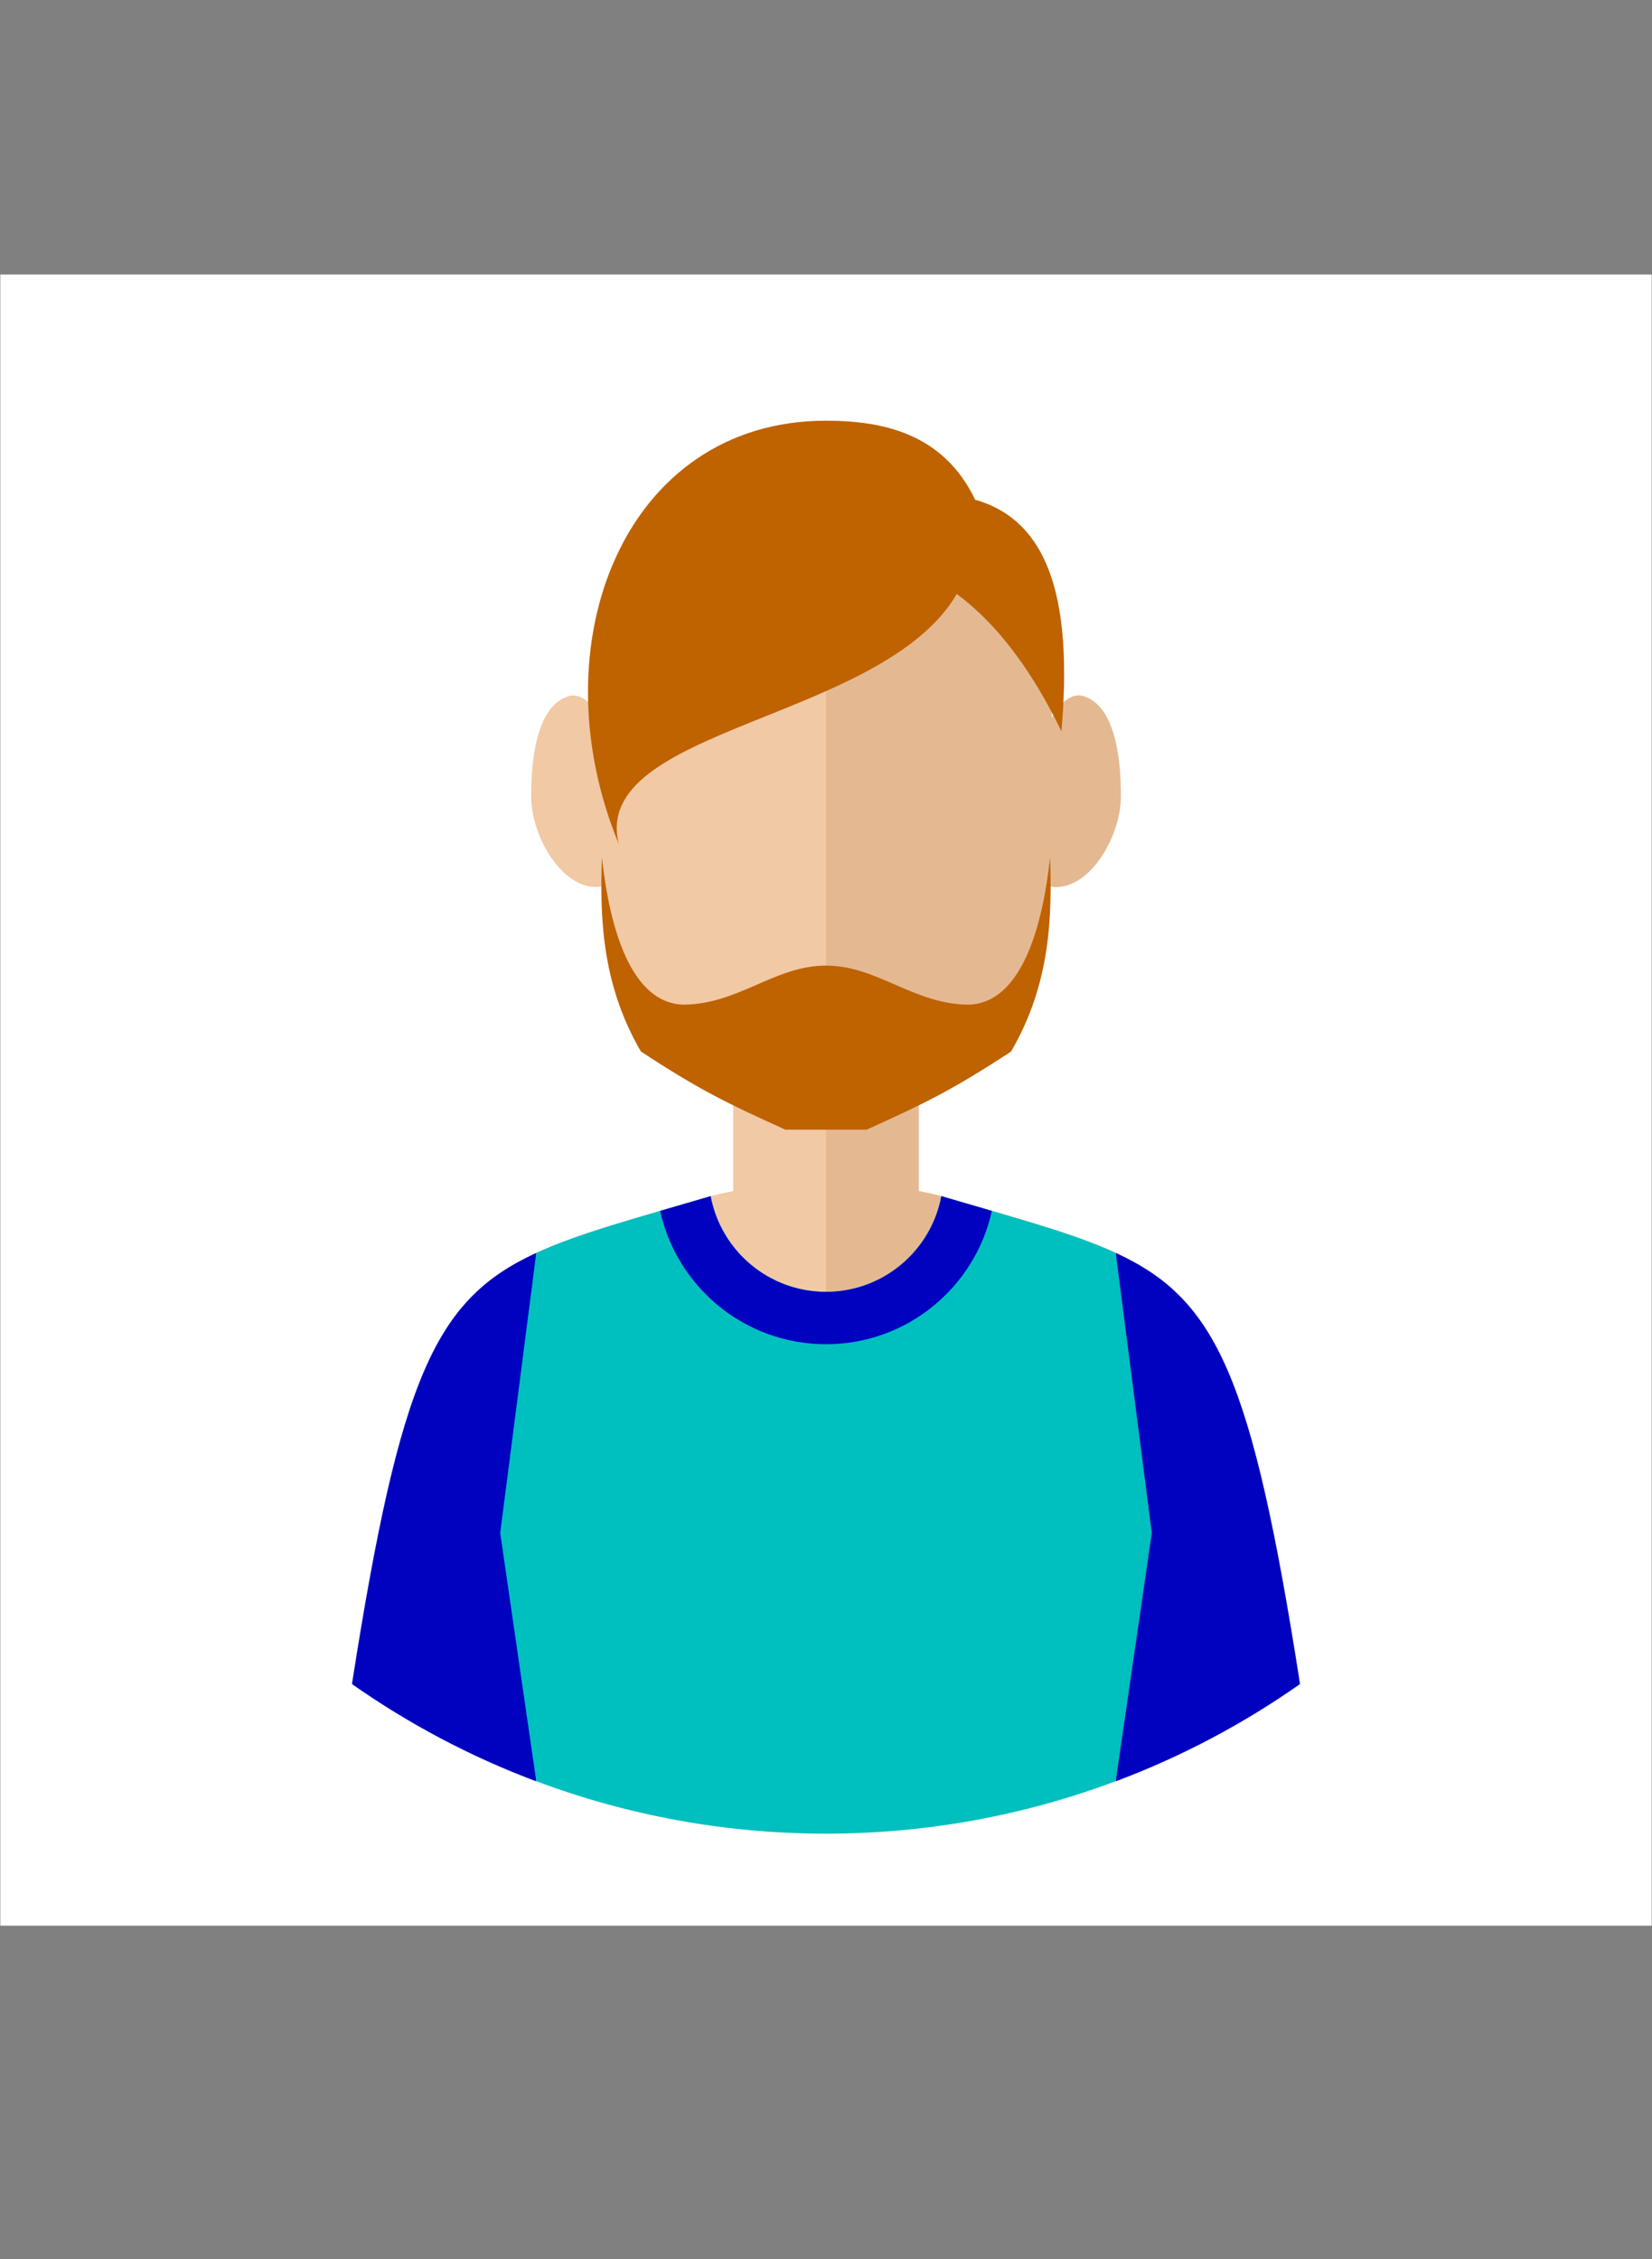 <?xml version="1.0" standalone="no"?>
<!DOCTYPE svg PUBLIC "-//W3C//DTD SVG 1.1//EN" "http://www.w3.org/Graphics/SVG/1.1/DTD/svg11.dtd">
<!--Generator: Xara Designer (www.xara.com), SVG filter version: 6.3.0.31-->
<svg fill="none" fill-rule="evenodd" stroke="black" stroke-width="0.501" stroke-linejoin="bevel" stroke-miterlimit="10" font-family="Times New Roman" font-size="16" style="font-variant-ligatures:none" xmlns:xlink="http://www.w3.org/1999/xlink" xmlns="http://www.w3.org/2000/svg" version="1.1" overflow="visible" width="223.456pt" height="305.637pt" viewBox="0 -305.637 223.456 305.637">
 <rect x="0" y="-305.637" width="223.456" height="305.637" fill="#808080" stroke="none"/>
 <defs>
	</defs>
 <g id="Layer 1" transform="scale(1 -1)">
  <rect x="0.043" y="45.131" width="223.37" height="223.369" stroke="none" fill="#ffffff" stroke-linejoin="miter"/>
  <path d="M 111.728,228.939 C 100.639,228.847 84.755,241.895 81.197,211.723 L 81.197,208.502 C 80.013,210.573 78.511,211.976 76.846,211.44 C 72.274,209.969 71.847,201.853 71.847,197.924 C 71.847,192.187 76.449,184.665 81.618,185.749 C 83.386,166.604 91.181,161.15 99.178,157.891 L 99.179,144.51 C 98.237,144.324 97.295,144.116 96.353,143.888 C 81.272,139.433 71.844,137.225 65.279,131.643 C 78.999,123.878 94.849,119.446 111.728,119.446 C 128.607,119.446 144.457,123.878 158.177,131.643 C 151.612,137.225 142.184,139.433 127.103,143.888 C 126.161,144.116 125.219,144.324 124.277,144.51 L 124.278,157.891 C 132.275,161.15 140.07,166.604 141.838,185.749 C 147.007,184.665 151.609,192.187 151.609,197.924 C 151.609,201.853 151.182,209.969 146.61,211.44 C 144.945,211.976 143.443,210.573 142.259,208.502 L 142.259,211.723 C 138.701,241.895 122.817,228.847 111.728,228.939 Z" stroke="none" stroke-linecap="round" stroke-linejoin="round" stroke-width="0.5" fill="#f1c9a5" marker-start="none" marker-end="none"/>
  <path d="M 111.728,228.939 L 111.728,119.446 C 128.607,119.446 144.457,123.878 158.177,131.643 C 151.612,137.225 142.184,139.433 127.103,143.888 C 126.161,144.116 125.219,144.324 124.277,144.51 L 124.278,157.891 C 132.275,161.15 140.07,166.604 141.838,185.749 C 147.007,184.665 151.609,192.187 151.609,197.924 C 151.609,201.853 151.182,209.969 146.61,211.44 C 144.945,211.976 143.443,210.573 142.259,208.502 L 142.259,211.723 C 138.701,241.895 122.817,228.847 111.728,228.939 Z" fill="#e4b992" stroke="none" stroke-linecap="round" stroke-linejoin="round" stroke-width="0.5" marker-start="none" marker-end="none"/>
  <path d="M 150.919,64.674 L 150.919,136.142 C 164.558,129.855 169.325,119.509 175.848,77.818 C 168.188,72.437 159.823,67.995 150.919,64.655 L 150.919,64.674 Z" fill="#0002bf" stroke-linejoin="miter" stroke-linecap="round" stroke="none" stroke-width="0.5" marker-start="none" marker-end="none"/>
  <path d="M 47.607,77.818 C 54.13,119.509 58.897,129.855 72.537,136.142 L 72.537,64.674 L 72.537,64.655 C 63.632,67.995 55.267,72.437 47.607,77.818 Z" fill="#0002bf" stroke-linejoin="miter" stroke-linecap="round" stroke="none" stroke-width="0.5" marker-start="none" marker-end="none"/>
  <path d="M 111.728,130.875 C 103.967,130.875 97.5,136.455 96.124,143.82 C 85.976,140.826 78.401,138.844 72.537,136.142 L 67.66,98.258 L 72.537,64.674 C 84.732,60.1 97.94,57.58 111.728,57.58 C 125.518,57.58 138.724,60.1 150.919,64.674 L 155.796,98.258 L 150.919,136.142 C 145.055,138.844 137.48,140.826 127.332,143.82 C 125.956,136.455 119.489,130.875 111.728,130.875 Z" fill="#00bfbf" stroke="none" stroke-linecap="round" stroke-width="0.5" stroke-linejoin="miter" marker-start="none" marker-end="none"/>
  <path d="M 83.697,191.463 C 72.537,218.537 84.464,248.725 111.728,248.725 C 119.327,248.725 127.595,247.041 131.901,238.037 C 142.77,234.939 144.932,222.67 143.576,206.703 C 139.582,214.95 134.892,221.226 129.419,225.284 C 119.336,208.023 79.758,207.271 83.697,191.463 Z" fill="#bf6200" stroke="none" stroke-linecap="round" stroke-linejoin="round" stroke-width="0.5" marker-start="none" marker-end="none"/>
  <path d="M 111.728,175.009 C 104.759,175.009 99.843,169.729 92.375,169.729 C 85.412,169.972 82.464,179.915 81.417,189.663 C 81.16,181.802 81.293,172.65 86.697,163.383 C 94.689,158.145 98.306,156.405 106.235,152.814 L 117.221,152.814 C 125.15,156.405 128.767,158.145 136.759,163.383 C 142.163,172.65 142.296,181.802 142.039,189.663 C 140.992,179.915 138.044,169.972 131.081,169.729 C 123.613,169.729 118.697,175.009 111.728,175.009 Z" fill="#bf6200" stroke="none" stroke-linecap="round" stroke-linejoin="round" stroke-width="0.5" marker-start="none" marker-end="none"/>
  <path d="M 89.296,141.829 C 91.433,142.451 93.705,143.107 96.123,143.82 C 97.499,136.455 103.966,130.875 111.728,130.875 C 119.489,130.875 125.956,136.455 127.332,143.82 C 129.75,143.106 132.022,142.451 134.159,141.829 C 131.905,131.516 122.713,123.788 111.728,123.788 C 100.742,123.788 91.55,131.516 89.296,141.829 Z" fill="#0002bf" stroke-linejoin="miter" stroke="none" stroke-linecap="round" stroke-width="0.5" marker-start="none" marker-end="none"/>
 </g>
 <g id="Layer_1" transform="scale(1 -1)"/>
</svg>
